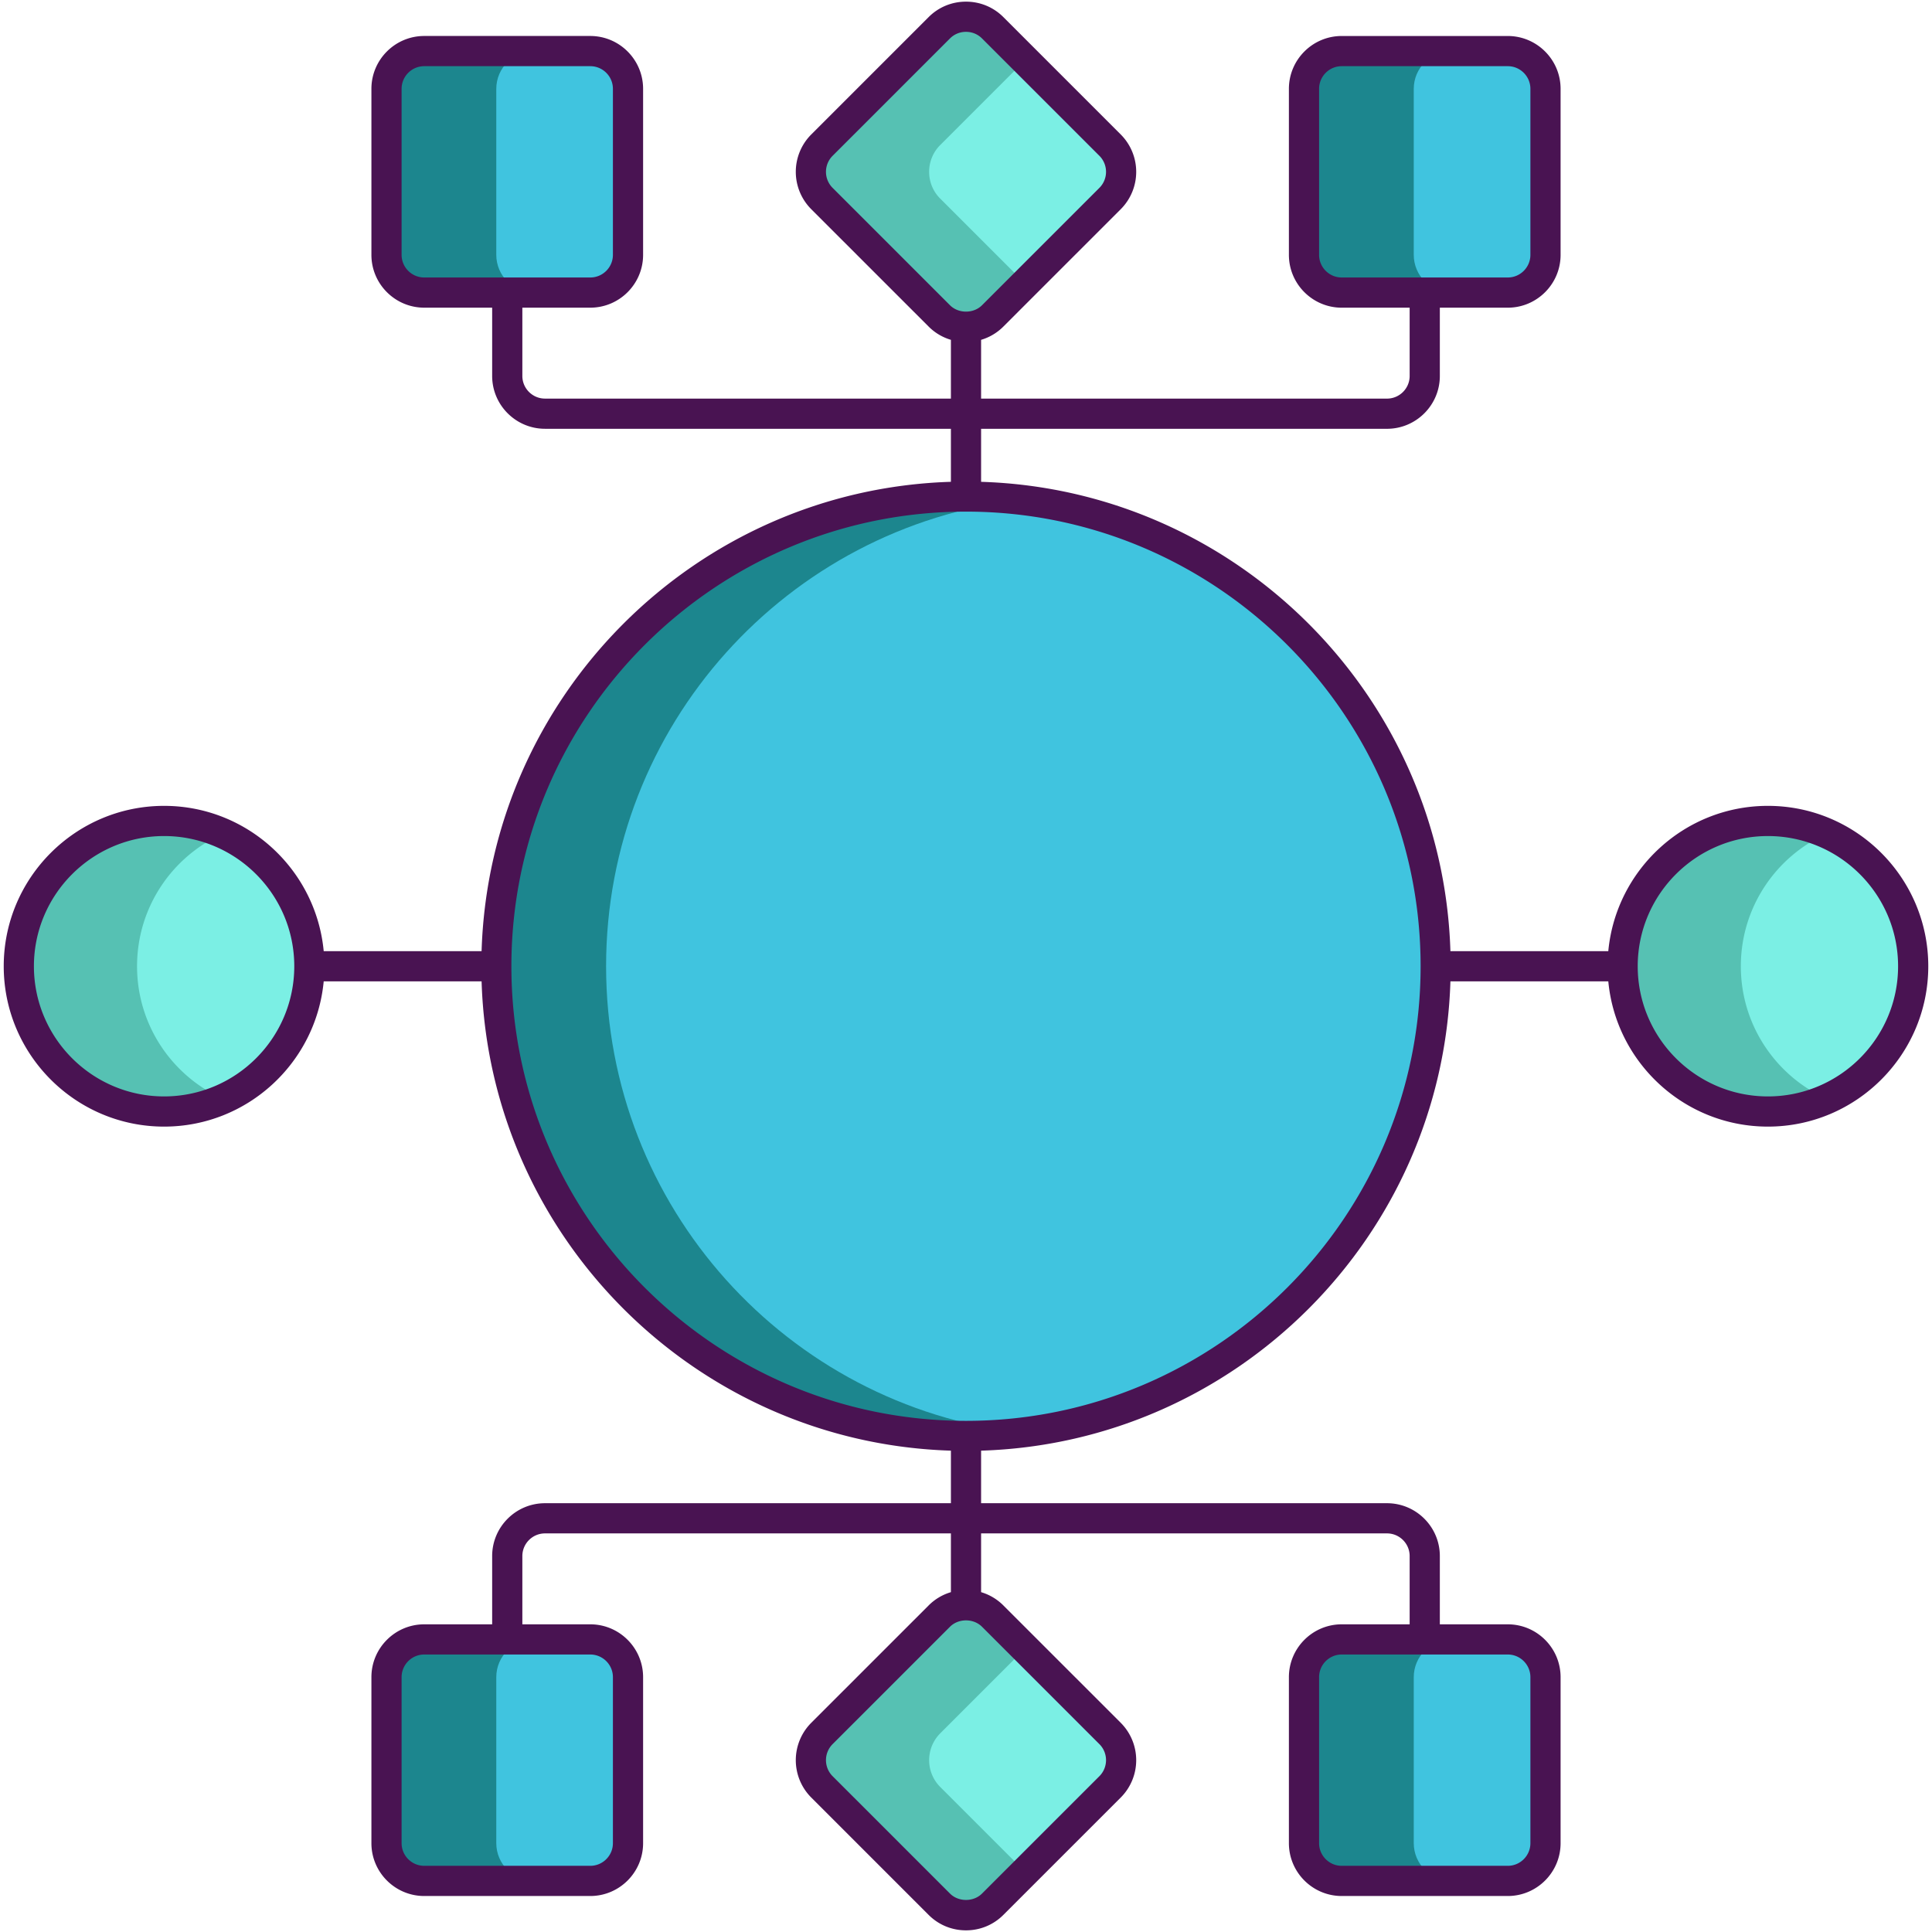 <svg version="1.1" id="Layer_1" xmlns="http://www.w3.org/2000/svg" x="0" y="0" viewBox="0 0 256 256" style="enable-background:new 0 0 256 256" xml:space="preserve"><style>.st6{fill:#1c868e}.st7{fill:#40c4df}.st9{fill:#56c1b3}.st10{fill:#7befe4}</style><path class="st6" d="M190.24 128.031c0 31.91-24.02 58.21-54.97 61.81-2.38.29-4.81.43-7.27.43-34.37 0-62.24-27.87-62.24-62.24s27.87-62.24 62.24-62.24c2.46 0 4.89.14 7.27.43 30.95 3.6 54.97 29.9 54.97 61.81z"/><path class="st9" d="m147.09 26.301-11.26 11.26-4.29 4.3a5.034 5.034 0 0 1-7.08 0l-15.55-15.56c-1.95-1.94-1.95-5.12 0-7.07l15.55-15.55a5.016 5.016 0 0 1 7.08 0l15.55 15.55c1.95 1.95 1.95 5.13 0 7.07z"/><path class="st6" d="M83.21 11.771v22c0 2.75-2.25 5-5 5h-22c-2.75 0-5-2.25-5-5v-22c0-2.75 2.25-5 5-5h22c2.75 0 5 2.25 5 5zM204.79 11.771v22c0 2.75-2.25 5-5 5h-22c-2.75 0-5-2.25-5-5v-22c0-2.75 2.25-5 5-5h22c2.75 0 5 2.25 5 5z"/><path class="st9" d="m147.09 236.771-11.26 11.26-4.29 4.29a5.016 5.016 0 0 1-7.08 0l-15.55-15.55a5.016 5.016 0 0 1 0-7.08l15.55-15.55a5.016 5.016 0 0 1 7.08 0l4.29 4.29 11.26 11.26a5.016 5.016 0 0 1 0 7.08z"/><path class="st6" d="M204.79 222.231v22c0 2.75-2.25 5-5 5h-22c-2.75 0-5-2.25-5-5v-22c0-2.75 2.25-5 5-5h22c2.75 0 5 2.25 5 5zM83.21 222.231v22c0 2.75-2.25 5-5 5h-22c-2.75 0-5-2.25-5-5v-22c0-2.75 2.25-5 5-5h22c2.75 0 5 2.25 5 5z"/><path class="st7" d="M190.24 128.031c0 31.91-24.02 58.21-54.97 61.81-30.95-3.6-54.96-29.9-54.96-61.81 0-31.91 24.01-58.21 54.96-61.81 30.95 3.6 54.97 29.9 54.97 61.81zM83.21 11.771v22c0 2.75-2.25 5-5 5h-7.45c-2.75 0-5-2.25-5-5v-22c0-2.75 2.25-5 5-5h7.45c2.75 0 5 2.25 5 5zM204.79 11.771v22c0 2.75-2.25 5-5 5h-7.46c-2.75 0-5-2.25-5-5v-22c0-2.75 2.25-5 5-5h7.46c2.75 0 5 2.25 5 5zM204.79 222.231v22c0 2.75-2.25 5-5 5h-7.46c-2.75 0-5-2.25-5-5v-22c0-2.75 2.25-5 5-5h7.46c2.75 0 5 2.25 5 5zM83.21 222.231v22c0 2.75-2.25 5-5 5h-7.45c-2.75 0-5-2.25-5-5v-22c0-2.75 2.25-5 5-5h7.45c2.75 0 5 2.25 5 5z"/><path class="st9" d="M253.51 128.031c0 7.84-4.69 14.59-11.42 17.59a19.11 19.11 0 0 1-7.83 1.66c-10.64 0-19.25-8.62-19.25-19.25s8.61-19.25 19.25-19.25c2.79 0 5.44.59 7.83 1.66 6.73 3 11.42 9.75 11.42 17.59zM40.99 128.031c0 7.84-4.68 14.59-11.41 17.58a19.003 19.003 0 0 1-7.84 1.67c-10.63 0-19.25-8.62-19.25-19.25s8.62-19.25 19.25-19.25c2.79 0 5.45.59 7.84 1.67a19.221 19.221 0 0 1 11.41 17.58z"/><path class="st10" d="m147.09 26.301-11.26 11.26-11.26-11.26c-1.94-1.94-1.94-5.12 0-7.07l11.26-11.26 11.26 11.26c1.95 1.95 1.95 5.13 0 7.07zM147.09 236.771l-11.26 11.26-11.26-11.26a5.034 5.034 0 0 1 0-7.08l11.26-11.26 11.26 11.26a5.016 5.016 0 0 1 0 7.08zM253.51 128.031c0 7.84-4.69 14.59-11.42 17.59-6.73-3-11.42-9.75-11.42-17.59s4.69-14.59 11.42-17.59c6.73 3 11.42 9.75 11.42 17.59zM40.99 128.031c0 7.84-4.68 14.59-11.41 17.58-6.73-2.99-11.42-9.74-11.42-17.58 0-7.84 4.69-14.59 11.42-17.58a19.221 19.221 0 0 1 11.41 17.58z"/><path d="M234.256 106.781c-11.043 0-20.136 8.468-21.149 19.25h-20.92C191.145 92.2 163.831 64.886 130 63.844v-7.027h53.786c3.859 0 7-3.14 7-7V40.77h9c3.859 0 7-3.14 7-7v-22c0-3.86-3.141-7-7-7h-22c-3.859 0-7 3.14-7 7v22c0 3.86 3.141 7 7 7h9v9.047c0 1.654-1.346 3-3 3H130V45.03a6.939 6.939 0 0 0 2.949-1.755l15.557-15.556a7.008 7.008 0 0 0 0-9.899L132.949 2.263C131.632.945 129.874.219 128 .219s-3.632.726-4.949 2.044l-15.557 15.556a7.008 7.008 0 0 0 0 9.899l15.557 15.556A6.929 6.929 0 0 0 126 45.029v7.786H72.214c-1.654 0-3-1.346-3-3v-9.047h9c3.859 0 7-3.14 7-7v-22c0-3.86-3.141-7-7-7h-22c-3.859 0-7 3.14-7 7v22c0 3.86 3.141 7 7 7h9v9.047c0 3.86 3.141 7 7 7H126v7.027C92.169 64.886 64.855 92.2 63.813 126.031h-20.92c-1.012-10.782-10.106-19.25-21.149-19.25-11.718 0-21.25 9.533-21.25 21.25s9.532 21.25 21.25 21.25c11.043 0 20.136-8.468 21.149-19.25h20.92c1.042 33.831 28.356 61.145 62.188 62.188v6.965H72.214c-3.859 0-7 3.14-7 7v9.047h-9c-3.859 0-7 3.14-7 7v22c0 3.86 3.141 7 7 7h22c3.859 0 7-3.14 7-7v-22c0-3.86-3.141-7-7-7h-9v-9.047c0-1.654 1.346-3 3-3H126v7.786a6.931 6.931 0 0 0-2.949 1.756l-15.557 15.556a7.008 7.008 0 0 0 0 9.899l15.557 15.556c1.317 1.318 3.075 2.044 4.949 2.044s3.632-.726 4.949-2.044l15.557-15.556a7.008 7.008 0 0 0 0-9.899l-15.557-15.556A6.941 6.941 0 0 0 130 210.97v-7.786h53.786c1.654 0 3 1.346 3 3v9.047h-9c-3.859 0-7 3.14-7 7v22c0 3.86 3.141 7 7 7h22c3.859 0 7-3.14 7-7v-22c0-3.86-3.141-7-7-7h-9v-9.047c0-3.86-3.141-7-7-7H130v-6.965c33.831-1.042 61.145-28.356 62.188-62.188h20.92c1.012 10.782 10.106 19.25 21.149 19.25 11.718 0 21.25-9.533 21.25-21.25s-9.533-21.25-21.251-21.25zm-59.47-73.012v-22c0-1.654 1.346-3 3-3h22c1.654 0 3 1.346 3 3v22c0 1.654-1.346 3-3 3h-22c-1.654 0-3-1.346-3-3zm-64.464-8.878a3.004 3.004 0 0 1 0-4.243l15.557-15.556c.563-.563 1.316-.873 2.121-.873s1.559.31 2.121.873l15.557 15.556a3.004 3.004 0 0 1 0 4.243l-15.557 15.556c-1.125 1.125-3.117 1.125-4.242 0l-15.557-15.556zm-57.108 8.878v-22c0-1.654 1.346-3 3-3h22c1.654 0 3 1.346 3 3v22c0 1.654-1.346 3-3 3h-22c-1.654 0-3-1.346-3-3zm28 188.462v22c0 1.654-1.346 3-3 3h-22c-1.654 0-3-1.346-3-3v-22c0-1.654 1.346-3 3-3h22c1.654 0 3 1.346 3 3zm64.464 8.878a3.005 3.005 0 0 1 0 4.243l-15.557 15.556c-1.125 1.126-3.117 1.126-4.242 0l-15.557-15.556a3.005 3.005 0 0 1 0-4.243l15.557-15.556c1.125-1.126 3.117-1.126 4.242 0l15.557 15.556zm57.108-8.878v22c0 1.654-1.346 3-3 3h-22c-1.654 0-3-1.346-3-3v-22c0-1.654 1.346-3 3-3h22c1.654 0 3 1.346 3 3zm-181.042-76.95c-9.512 0-17.25-7.738-17.25-17.25s7.738-17.25 17.25-17.25c9.503 0 17.235 7.725 17.249 17.224 0 .009-.003.017-.003.026s.002.017.003.026c-.014 9.5-7.746 17.224-17.249 17.224zM128 188.27c-33.216 0-60.238-27.023-60.238-60.238S94.784 67.793 128 67.793s60.238 27.023 60.238 60.238S161.216 188.27 128 188.27zm106.256-42.989c-9.512 0-17.25-7.738-17.25-17.25s7.738-17.25 17.25-17.25 17.25 7.738 17.25 17.25-7.738 17.25-17.25 17.25z" style="fill:#491352"/></svg>
